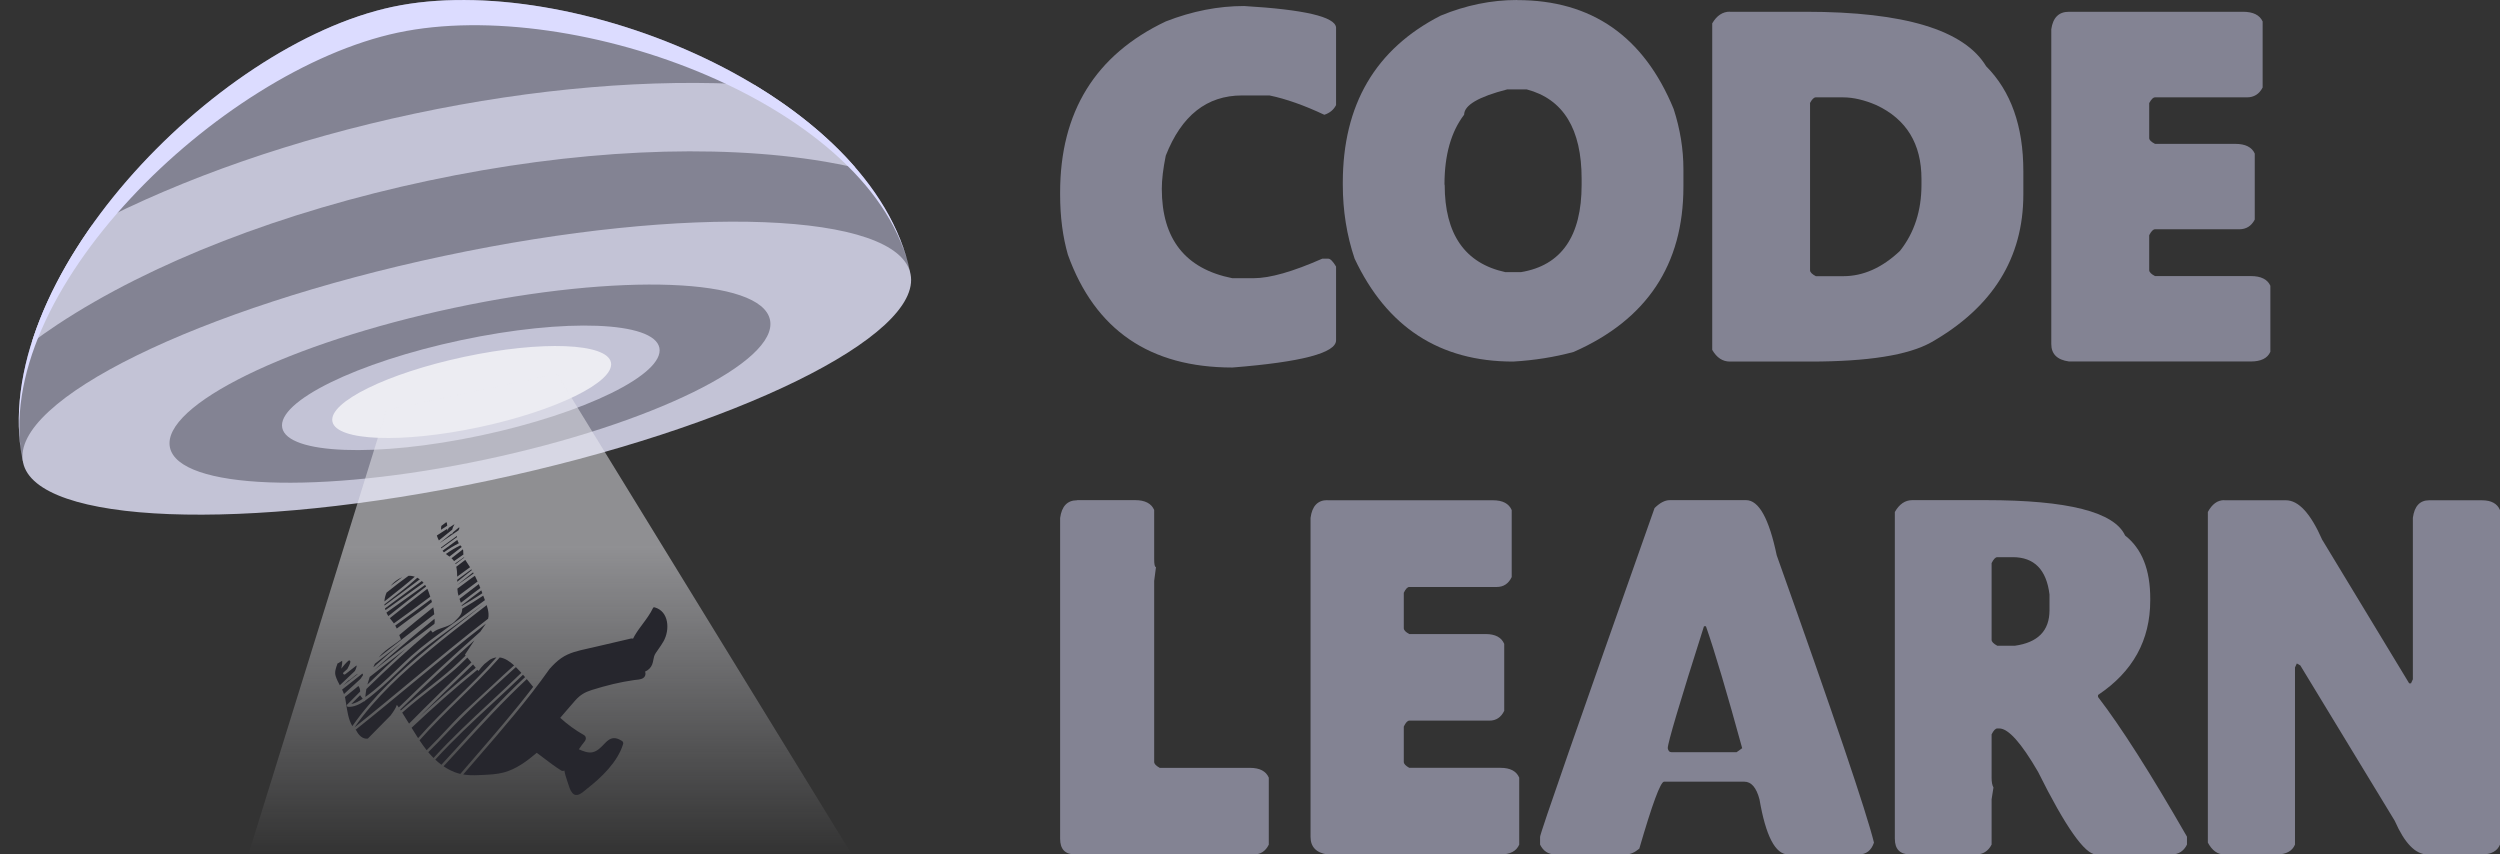 <svg width="158" height="54" viewBox="0 0 158 54" fill="none" xmlns="http://www.w3.org/2000/svg">
<rect x="0" y="0" width="158" height="54" fill="#333333" stroke="none"/>
<path d="M24.808 0.434C13.543 2.826 -0.898 17.762 1.438 29.137L29.351 22.55L57.524 17.224C55.188 5.851 36.074 -1.96 24.808 0.434Z" fill="#838393"/>
<path d="M30.958 30.358C46.446 27.069 58.349 21.229 57.544 17.313C56.739 13.397 43.531 12.889 28.043 16.178C12.556 19.467 0.652 25.307 1.457 29.223C2.262 33.139 15.47 33.647 30.958 30.358Z" fill="#C3C3D6"/>
<path d="M3.623 20.517C9.545 16.603 17.872 13.371 27.067 11.42C36.262 9.467 45.163 9.039 52.131 10.215C52.802 10.327 53.447 10.457 54.065 10.599C52.356 8.623 50.156 6.859 47.678 5.363C41.22 4.953 33.782 5.573 26.197 7.183C18.611 8.794 11.55 11.255 5.793 14.258C4.112 16.639 2.79 19.151 2.003 21.655C2.513 21.275 3.054 20.894 3.623 20.517Z" fill="#C3C3D6"/>
<path d="M30.687 29.041C41.16 26.817 49.209 22.867 48.665 20.219C48.121 17.57 39.19 17.227 28.716 19.452C18.244 21.676 10.194 25.626 10.739 28.274C11.283 30.922 20.214 31.266 30.687 29.041Z" fill="#838393"/>
<path d="M30.375 27.524C36.956 26.126 42.015 23.644 41.673 21.98C41.331 20.316 35.718 20.1 29.137 21.498C22.555 22.896 17.497 25.378 17.838 27.042C18.18 28.706 23.793 28.922 30.375 27.524Z" fill="#C3C3D6"/>
<path d="M30.269 27.001C35.13 25.968 38.866 24.135 38.613 22.906C38.361 21.676 34.215 21.517 29.354 22.549C24.493 23.582 20.757 25.416 21.009 26.645C21.262 27.874 25.407 28.034 30.269 27.001Z" fill="#ECECF2"/>
<path d="M25.142 2.063C36.407 -0.329 55.354 6.667 57.524 17.226C55.188 5.851 36.073 -1.96 24.808 0.434C13.543 2.826 -0.898 17.762 1.438 29.137C-0.73 18.578 13.878 4.455 25.142 2.063Z" fill="#DCDCFF"/>
<path opacity="0.5" d="M15.698 54.001H53.836L35.194 23.632L29.81 24.775L24.425 25.919L15.698 54.001Z" fill="url(#paint0_linear_448_68381)"/>
<path fill-rule="evenodd" clip-rule="evenodd" d="M28.068 33.354C28.002 33.396 27.936 33.438 27.871 33.481L27.872 33.478C27.871 33.399 27.878 33.319 27.891 33.238C27.911 33.223 27.931 33.207 27.952 33.192C28.036 33.128 28.121 33.063 28.206 33C28.223 33.018 28.236 33.039 28.243 33.064H28.245C28.255 33.119 28.261 33.173 28.265 33.226C28.199 33.269 28.134 33.311 28.068 33.354ZM28.578 33.478L28.578 33.477L28.58 33.476L28.578 33.478ZM28.578 33.477C28.605 33.37 28.645 33.265 28.707 33.168C28.714 33.156 28.717 33.144 28.719 33.131C28.598 33.206 28.478 33.283 28.359 33.361C28.323 33.421 28.293 33.483 28.266 33.547C28.27 33.503 28.271 33.459 28.271 33.416L27.608 33.843C27.64 33.95 27.683 34.054 27.737 34.155C28.018 33.931 28.299 33.707 28.578 33.477ZM28.54 33.784C28.54 33.769 28.541 33.752 28.543 33.736C28.543 33.728 28.544 33.72 28.545 33.712C28.303 33.908 28.062 34.103 27.819 34.297C27.819 34.299 27.822 34.302 27.824 34.304C28.206 34.041 28.59 33.779 28.975 33.518C28.99 33.484 29.006 33.453 29.022 33.419C29.039 33.387 29.034 33.352 29.017 33.325C28.954 33.377 28.891 33.429 28.828 33.481C28.765 33.533 28.701 33.585 28.638 33.637L28.638 33.637C28.605 33.686 28.571 33.734 28.541 33.784H28.54ZM29.329 35.214C29.237 35.279 29.144 35.345 29.051 35.41C28.959 35.476 28.866 35.541 28.774 35.606L28.777 35.614L28.779 35.618C28.781 35.622 28.782 35.626 28.784 35.63C28.786 35.634 28.787 35.638 28.788 35.642C28.79 35.647 28.791 35.651 28.792 35.655L28.898 35.575C29.045 35.463 29.191 35.352 29.337 35.239C29.335 35.235 29.334 35.231 29.333 35.227C29.332 35.224 29.33 35.22 29.329 35.216V35.214ZM28.896 36.444L28.896 36.444C29.166 36.245 29.436 36.045 29.707 35.848C29.654 35.761 29.597 35.675 29.538 35.59C29.49 35.519 29.444 35.452 29.406 35.385C29.216 35.531 29.027 35.675 28.836 35.819C28.881 36.022 28.893 36.233 28.895 36.444H28.896ZM28.896 36.642C29.195 36.422 29.493 36.203 29.791 35.985H29.793C29.798 35.995 29.804 36.005 29.809 36.014L29.81 36.015L29.81 36.015L29.81 36.015C29.813 36.021 29.817 36.026 29.82 36.032L29.819 36.032C29.511 36.277 29.203 36.522 28.896 36.768V36.642L28.896 36.642ZM27.034 38.264C26.946 38.335 26.857 38.406 26.768 38.477C26.199 38.886 25.634 39.302 25.076 39.726C25.047 39.661 25.014 39.597 24.979 39.535C25.741 38.99 26.494 38.432 27.246 37.872C27.265 37.931 27.283 37.991 27.3 38.05C27.211 38.121 27.123 38.193 27.034 38.264ZM24.863 39.359C24.868 39.366 24.873 39.373 24.877 39.379L24.877 39.379C24.882 39.386 24.886 39.393 24.891 39.4C25.666 38.846 26.43 38.282 27.194 37.712C27.154 37.594 27.114 37.479 27.074 37.368C27.054 37.314 27.032 37.262 27.008 37.212C26.21 37.822 25.419 38.437 24.638 39.068C24.704 39.156 24.775 39.245 24.849 39.34L24.85 39.34L24.85 39.34L24.85 39.34L24.865 39.359H24.863ZM22.162 42.952C22.004 43.077 21.846 43.202 21.688 43.327C21.769 43.247 21.852 43.169 21.935 43.091L21.935 43.091L21.935 43.091C21.977 43.053 22.018 43.014 22.06 42.974C22.058 42.98 22.055 42.985 22.052 42.99C22.05 42.994 22.048 42.998 22.046 43.001C22.138 42.953 22.221 42.881 22.305 42.808C22.407 42.718 22.512 42.627 22.636 42.577C22.478 42.702 22.32 42.827 22.163 42.951L22.162 42.952L22.162 42.952L22.162 42.952L22.162 42.952L22.162 42.952L22.162 42.952L22.162 42.952L22.162 42.952ZM30.416 37.312C29.997 37.623 29.585 37.939 29.174 38.26L29.18 38.28L29.184 38.301C29.624 38.04 30.064 37.777 30.485 37.49C30.473 37.455 30.459 37.421 30.446 37.387L30.446 37.386L30.446 37.386C30.437 37.362 30.427 37.337 30.418 37.312H30.416ZM27.461 39.109C27.478 39.222 27.48 39.331 27.453 39.431H27.451C26.162 40.39 24.883 41.369 23.623 42.368C24.877 41.251 26.157 40.165 27.461 39.109ZM28.936 37.477C28.92 37.386 28.911 37.296 28.905 37.205L28.906 37.203C29.183 36.996 29.459 36.788 29.738 36.582C29.828 36.516 29.92 36.453 30.013 36.389C30.073 36.508 30.13 36.629 30.183 36.751C29.781 37.051 29.379 37.351 28.978 37.653C28.962 37.596 28.947 37.537 28.936 37.477ZM27.382 38.382C27.409 38.514 27.431 38.648 27.439 38.779H27.441C27.443 38.792 27.444 38.808 27.444 38.823C26.269 39.724 25.103 40.636 23.939 41.551C24.186 41.235 24.5 41.016 24.825 40.789C24.996 40.67 25.17 40.548 25.339 40.41C25.3 40.319 25.267 40.227 25.233 40.135L25.233 40.135C25.941 39.54 26.657 38.955 27.382 38.382ZM29.126 38.097C29.533 37.78 29.944 37.468 30.358 37.162L30.257 36.915C29.85 37.224 29.446 37.535 29.042 37.849L29.042 37.849C29.07 37.931 29.099 38.013 29.126 38.095V38.097ZM28.319 39.643C27.53 40.214 26.736 40.79 26.017 41.434V41.432C25.702 41.716 25.397 42.01 25.091 42.303L25.091 42.303L25.091 42.303C24.748 42.634 24.404 42.965 24.047 43.28C23.74 43.551 23.425 43.814 23.088 44.047C23.103 43.88 23.124 43.714 23.154 43.546C24.469 42.261 25.828 41.017 27.234 39.832C27.264 39.884 27.301 39.932 27.345 39.976C27.536 39.82 27.765 39.743 27.995 39.666C28.258 39.578 28.521 39.489 28.727 39.284L28.783 39.228C29.004 39.01 29.224 38.792 29.21 38.474L29.259 38.444C29.691 38.186 30.125 37.925 30.54 37.645L30.581 37.753L30.581 37.753L30.581 37.753L30.581 37.753L30.581 37.753L30.581 37.754L30.581 37.754L30.581 37.754L30.581 37.754L30.582 37.754L30.582 37.754L30.582 37.755L30.582 37.755L30.582 37.755L30.582 37.755L30.582 37.755L30.582 37.755L30.582 37.755L30.582 37.756L30.582 37.756L30.582 37.756L30.582 37.756L30.582 37.756L30.582 37.756L30.582 37.757L30.582 37.757L30.583 37.757L30.583 37.757L30.583 37.757L30.583 37.757L30.583 37.757C30.604 37.814 30.626 37.872 30.647 37.929C30.16 38.285 29.674 38.644 29.191 39.004C28.904 39.218 28.612 39.43 28.319 39.643ZM22.013 43.274L22.013 43.274L21.62 43.583C21.666 43.673 21.704 43.767 21.739 43.864C22.083 43.546 22.428 43.229 22.775 42.914C22.791 42.892 22.806 42.87 22.822 42.848L22.822 42.848C22.857 42.798 22.892 42.749 22.923 42.701C22.95 42.658 22.938 42.604 22.906 42.57H22.904C22.608 42.805 22.31 43.039 22.013 43.273L22.013 43.273L22.013 43.274L22.013 43.274L22.013 43.274L22.013 43.274L22.013 43.274L22.013 43.274L22.013 43.274L22.013 43.274L22.013 43.274ZM24.702 41.736C25.014 41.495 25.324 41.252 25.636 41.007V41.008C24.813 41.741 24.009 42.495 23.219 43.263L23.224 43.243C23.268 43.089 23.316 42.934 23.366 42.782C23.809 42.43 24.255 42.081 24.702 41.736ZM29.084 47.282L29.084 47.282L29.084 47.283C28.734 47.665 28.384 48.048 28.032 48.428C28.253 48.579 28.492 48.708 28.756 48.809C28.866 48.851 28.978 48.884 29.092 48.911C29.406 48.545 29.722 48.181 30.037 47.816L30.038 47.816L30.038 47.816L30.038 47.816L30.038 47.816L30.038 47.816L30.038 47.816L30.038 47.816L30.038 47.815L30.038 47.815L30.038 47.815L30.038 47.815L30.038 47.815L30.039 47.815L30.039 47.815L30.039 47.815L30.039 47.815L30.039 47.814L30.039 47.814L30.039 47.814L30.039 47.814L30.039 47.814L30.04 47.814L30.04 47.814L30.04 47.814L30.04 47.813L30.04 47.813L30.04 47.813C31.289 46.369 32.539 44.926 33.696 43.41C33.563 43.246 33.429 43.082 33.293 42.919C31.815 44.296 30.45 45.789 29.084 47.282L29.084 47.282L29.084 47.282L29.084 47.282L29.084 47.282L29.084 47.282L29.084 47.282L29.084 47.282L29.084 47.282L29.084 47.282L29.084 47.282L29.084 47.282L29.084 47.282L29.084 47.282L29.084 47.282L29.084 47.282L29.084 47.282L29.084 47.282L29.084 47.282L29.084 47.282L29.084 47.282L29.084 47.282L29.084 47.282L29.084 47.282L29.084 47.282L29.084 47.282L29.084 47.282ZM22.759 43.938C22.811 44.015 22.866 44.091 22.923 44.163C22.707 44.302 22.46 44.451 22.2 44.496C22.323 44.371 22.448 44.247 22.572 44.124L22.572 44.124C22.634 44.062 22.697 44 22.759 43.938ZM30.067 42.205C28.837 43.211 27.64 44.258 26.475 45.339L26.477 45.338C27.603 44.21 28.746 43.098 29.898 41.994C29.953 42.064 30.01 42.135 30.067 42.205ZM32.948 42.525L32.948 42.525C32.93 42.503 32.911 42.481 32.891 42.46C32.801 42.362 32.705 42.26 32.605 42.161L32.511 42.245C32.444 42.304 32.377 42.364 32.311 42.425C30.907 43.7 29.508 44.972 28.211 46.357C27.837 46.755 27.459 47.154 27.066 47.538C27.172 47.666 27.284 47.786 27.4 47.904C28.545 46.648 29.789 45.49 31.034 44.333C31.676 43.734 32.319 43.136 32.948 42.525ZM25.314 44.876C25.307 44.867 25.301 44.858 25.295 44.848C26.822 43.35 28.389 41.893 29.984 40.469C29.883 40.62 29.784 40.771 29.684 40.922C29.584 41.073 29.485 41.225 29.384 41.376C29.394 41.39 29.406 41.404 29.417 41.418L29.429 41.432L29.374 41.486L29.374 41.486C29.131 41.723 28.889 41.959 28.637 42.187C28.122 42.651 27.573 43.081 27.024 43.512L27.024 43.512C26.574 43.864 26.125 44.216 25.694 44.587L25.332 44.904C25.326 44.895 25.32 44.885 25.314 44.876ZM28.896 36.974L29.27 36.713L29.644 36.453C29.741 36.381 29.838 36.31 29.935 36.24C29.93 36.228 29.923 36.217 29.917 36.206L29.917 36.206C29.911 36.194 29.904 36.183 29.899 36.171C29.768 36.275 29.637 36.379 29.507 36.483C29.303 36.645 29.099 36.807 28.896 36.971V36.972V36.974ZM26.514 46.788L26.514 46.787V46.789L26.514 46.788ZM26.966 47.413C26.807 47.213 26.658 47.004 26.514 46.788C27.313 45.878 28.18 45.025 29.047 44.172L29.047 44.172L29.047 44.172L29.047 44.172C29.915 43.318 30.783 42.464 31.584 41.551C31.913 41.593 32.218 41.803 32.491 42.052C32.032 42.462 31.581 42.882 31.131 43.303L31.131 43.303L31.131 43.303C30.826 43.588 30.521 43.873 30.213 44.154C29.642 44.677 29.086 45.19 28.556 45.757L28.415 45.907C27.939 46.416 27.463 46.925 26.966 47.413ZM26.931 37.069C26.911 37.034 26.889 36.999 26.866 36.966C26.569 37.178 26.272 37.391 25.974 37.604L25.973 37.606L25.967 37.61L25.966 37.61C25.451 37.979 24.936 38.349 24.421 38.717C24.456 38.794 24.498 38.866 24.543 38.937C25.329 38.303 26.127 37.683 26.93 37.069H26.931ZM24.68 45.224C24.198 45.705 23.72 46.191 23.247 46.68C22.924 46.724 22.668 46.473 22.512 46.159C22.501 46.152 22.49 46.142 22.48 46.133L22.48 46.133L22.47 46.124C23.705 45.142 24.921 44.134 26.136 43.126L26.136 43.126C27.648 41.873 29.159 40.62 30.708 39.416C30.654 39.5 30.592 39.587 30.522 39.684C30.465 39.764 30.41 39.844 30.355 39.924L30.355 39.924L30.355 39.924L30.355 39.924L30.355 39.924L30.355 39.925L30.355 39.925L30.355 39.925L30.355 39.925L30.355 39.925L30.355 39.925L30.355 39.925L30.355 39.925L30.355 39.925L30.354 39.925L30.354 39.925L30.354 39.925L30.354 39.926L30.354 39.926L30.354 39.926C28.6 41.481 26.875 43.07 25.201 44.711L25.201 44.711C25.163 44.656 25.124 44.6 25.084 44.547C25 44.785 24.839 45.011 24.68 45.224ZM22.403 45.973L22.406 45.971L22.403 45.975V45.973ZM26.03 43.006L26.03 43.006L26.03 43.006C27.622 41.685 29.214 40.365 30.85 39.103C30.875 39.004 30.885 38.897 30.873 38.766C30.857 38.588 30.813 38.414 30.758 38.243C30.531 38.419 30.305 38.595 30.078 38.771L30.078 38.772C29.122 39.513 28.166 40.255 27.236 41.027C25.467 42.494 23.727 44.077 22.406 45.971C23.626 44.999 24.828 44.003 26.03 43.006ZM22.536 42.125C22.517 42.225 22.479 42.314 22.432 42.4L22.433 42.403C22.112 42.701 21.793 43.005 21.476 43.31C21.376 43.124 21.279 42.934 21.213 42.728C21.133 42.476 21.226 42.224 21.318 41.974L21.337 41.922C21.351 41.922 21.364 41.92 21.378 41.912L21.378 41.912L21.378 41.912C21.46 41.861 21.542 41.811 21.625 41.761C21.638 41.873 21.617 41.985 21.596 42.098C21.587 42.151 21.577 42.205 21.57 42.259C21.708 42.079 21.85 41.907 22.019 41.758C22.078 41.706 22.157 41.761 22.143 41.833C22.118 41.97 22.045 42.105 21.971 42.242L21.949 42.284C21.91 42.32 21.87 42.355 21.83 42.39C21.79 42.425 21.75 42.461 21.711 42.497C21.632 42.567 21.741 42.674 21.822 42.612C21.94 42.52 22.058 42.428 22.175 42.335C22.293 42.242 22.411 42.15 22.529 42.058C22.536 42.078 22.541 42.101 22.536 42.125ZM29.258 34.715C29.017 34.906 28.776 35.095 28.533 35.283C28.593 35.336 28.65 35.395 28.697 35.462C28.796 35.393 28.894 35.323 28.993 35.254C29.091 35.184 29.19 35.114 29.289 35.045C29.288 35.036 29.287 35.028 29.285 35.02C29.284 35.013 29.283 35.005 29.282 34.996C29.279 34.96 29.279 34.928 29.278 34.896V34.896V34.896V34.896V34.896V34.896V34.896V34.896V34.896V34.896V34.896V34.896V34.896V34.896V34.896V34.896V34.896C29.277 34.834 29.276 34.778 29.258 34.716V34.715ZM29.606 41.642C29.671 41.718 29.735 41.793 29.794 41.867H29.793C28.464 43.14 27.147 44.426 25.852 45.733C25.709 45.499 25.567 45.266 25.419 45.039C25.455 45.008 25.491 44.977 25.526 44.946C25.562 44.914 25.598 44.883 25.634 44.852C26.151 44.402 26.687 43.977 27.223 43.552L27.223 43.552L27.223 43.552L27.223 43.552L27.223 43.552L27.223 43.552L27.223 43.552L27.223 43.552L27.223 43.552L27.223 43.552C27.679 43.19 28.134 42.829 28.578 42.453C28.911 42.172 29.225 41.867 29.535 41.56C29.558 41.587 29.582 41.615 29.606 41.642ZM27.023 40.995C27.968 40.207 28.94 39.452 29.913 38.697L29.913 38.697L29.913 38.697L29.913 38.697L29.913 38.697L29.913 38.697L29.913 38.697L29.913 38.697L29.914 38.697L29.914 38.696L29.914 38.696L29.914 38.696L29.914 38.696L29.914 38.696C30.143 38.518 30.372 38.341 30.601 38.162C30.041 38.571 29.483 38.985 28.928 39.401C28.675 39.591 28.419 39.778 28.162 39.965C27.389 40.529 26.611 41.097 25.915 41.746C25.7 41.947 25.488 42.151 25.275 42.355L25.275 42.355L25.275 42.355L25.275 42.355L25.275 42.355L25.275 42.355L25.275 42.355L25.275 42.355L25.275 42.355L25.275 42.355L25.275 42.355L25.275 42.355L25.275 42.355L25.275 42.355C24.792 42.819 24.309 43.282 23.794 43.71C23.76 43.739 23.724 43.768 23.688 43.799L23.688 43.799L23.688 43.799L23.688 43.799C23.503 43.955 23.293 44.131 23.068 44.285C23.068 44.297 23.067 44.309 23.065 44.321L23.063 44.337C23.059 44.332 23.055 44.327 23.051 44.321L23.051 44.321L23.051 44.321C23.047 44.316 23.042 44.31 23.038 44.305C22.71 44.526 22.351 44.694 21.993 44.671C21.924 44.666 21.889 44.584 21.939 44.533C22.21 44.258 22.483 43.985 22.76 43.712C22.765 43.613 22.745 43.514 22.69 43.412L22.649 43.357C22.365 43.586 22.081 43.818 21.798 44.05C21.8 44.059 21.803 44.068 21.805 44.077C21.81 44.095 21.815 44.113 21.818 44.131C21.838 44.233 21.857 44.355 21.877 44.489C21.943 44.934 22.028 45.508 22.269 45.889C23.573 44.017 25.282 42.448 27.025 40.995H27.023ZM41.273 38.42C41.29 38.385 41.338 38.372 41.372 38.382H41.368C42.292 38.64 42.337 39.808 41.943 40.517C41.841 40.7 41.721 40.871 41.602 41.042C41.547 41.12 41.492 41.199 41.439 41.278C41.345 41.42 41.319 41.559 41.292 41.701C41.274 41.798 41.256 41.896 41.216 41.997C41.139 42.197 40.968 42.364 40.77 42.445C40.8 42.535 40.807 42.629 40.762 42.723C40.668 42.92 40.419 42.945 40.213 42.965C40.169 42.97 40.126 42.974 40.088 42.979C39.646 43.043 39.209 43.124 38.775 43.227C38.314 43.338 37.856 43.464 37.405 43.606C36.966 43.745 36.676 43.913 36.368 44.253C36.145 44.501 35.927 44.758 35.708 45.015C35.607 45.133 35.507 45.251 35.406 45.368C35.865 45.785 36.367 46.152 36.908 46.459C37.062 46.546 37.05 46.737 36.951 46.856C36.822 47.014 36.702 47.183 36.584 47.356C36.866 47.48 37.174 47.604 37.456 47.54C37.755 47.472 37.971 47.245 38.176 47.029L38.176 47.029L38.177 47.028L38.178 47.028C38.201 47.003 38.224 46.979 38.247 46.955C38.6 46.59 38.877 46.556 39.311 46.829C39.373 46.868 39.403 46.945 39.383 47.016C39.053 48.135 38.015 49.137 37.119 49.833C37.081 49.862 37.041 49.896 36.999 49.931L36.999 49.931C36.749 50.142 36.428 50.411 36.17 50.113C36.043 49.965 35.969 49.731 35.905 49.529C35.889 49.476 35.873 49.426 35.857 49.38C35.777 49.148 35.708 48.93 35.669 48.698C35.607 48.732 35.534 48.737 35.467 48.695C35.091 48.46 34.738 48.192 34.385 47.924C34.306 47.865 34.228 47.805 34.15 47.746C34.093 47.702 34.034 47.659 33.975 47.617L33.923 47.579C33.3 48.105 32.626 48.609 31.835 48.821C31.392 48.939 30.916 48.959 30.454 48.979C30.381 48.982 30.308 48.985 30.235 48.988C29.912 49.003 29.588 49 29.273 48.946C29.564 48.608 29.857 48.271 30.149 47.934C31.741 46.096 33.333 44.26 34.733 42.276C34.961 42.019 35.204 41.779 35.477 41.59C35.965 41.251 36.555 41.12 37.131 40.994L37.131 40.994L37.131 40.994L37.131 40.994L37.131 40.993C37.23 40.972 37.327 40.95 37.424 40.928L38.167 40.755C38.738 40.622 39.309 40.489 39.88 40.355C39.924 40.345 39.969 40.35 40.008 40.366C40.038 40.301 40.073 40.237 40.108 40.177C40.262 39.912 40.443 39.669 40.624 39.426L40.624 39.426C40.861 39.107 41.098 38.788 41.273 38.42ZM33.186 42.795L33.186 42.795C33.142 42.745 33.099 42.694 33.054 42.644C32.436 43.242 31.804 43.827 31.173 44.413L31.173 44.413L31.173 44.413L31.173 44.413L31.172 44.413L31.172 44.413L31.172 44.413L31.172 44.413L31.172 44.413L31.172 44.413L31.172 44.413L31.172 44.413L31.172 44.413C29.913 45.58 28.655 46.747 27.509 48.008C27.631 48.123 27.76 48.232 27.896 48.333C28.244 47.956 28.591 47.577 28.938 47.198C30.316 45.691 31.694 44.184 33.184 42.795H33.186ZM30.601 41.979L30.601 41.979L30.601 41.978L30.601 41.978L30.601 41.978L30.601 41.978L30.601 41.978L30.601 41.978L30.601 41.978L30.601 41.978L30.601 41.978C30.725 41.88 30.849 41.781 30.974 41.682V41.684C31.111 41.607 31.244 41.565 31.375 41.551C30.597 42.429 29.758 43.254 28.919 44.079C28.065 44.918 27.212 45.757 26.423 46.652C26.282 46.435 26.146 46.216 26.012 45.995C27.356 44.726 28.74 43.499 30.172 42.329C30.18 42.339 30.188 42.349 30.197 42.359C30.21 42.376 30.224 42.392 30.238 42.408C30.349 42.257 30.47 42.109 30.601 41.979L30.601 41.979ZM23.693 41.949C23.658 42.024 23.625 42.101 23.593 42.178C24.193 41.645 24.798 41.119 25.41 40.599C24.836 41.049 24.265 41.498 23.693 41.949ZM25.396 37.336C25.726 37.081 26.05 36.8 26.373 36.513C26.428 36.542 26.482 36.574 26.534 36.612C25.793 37.172 25.049 37.723 24.302 38.273L24.301 38.269L24.301 38.269C24.298 38.245 24.295 38.223 24.295 38.199C24.66 37.909 25.027 37.621 25.396 37.336ZM28.179 35.011C28.472 34.805 28.777 34.621 29.096 34.465V34.467C29.126 34.5 29.156 34.534 29.183 34.569C28.925 34.773 28.665 34.976 28.405 35.179L28.405 35.179C28.374 35.155 28.342 35.132 28.311 35.109L28.311 35.109L28.311 35.109L28.311 35.109L28.311 35.109L28.311 35.109L28.311 35.109C28.266 35.077 28.221 35.045 28.179 35.011ZM24.429 37.457C24.354 37.633 24.306 37.819 24.295 38.012L25.477 37.071C25.726 36.874 25.971 36.662 26.216 36.446C26.09 36.404 25.957 36.384 25.818 36.391C25.715 36.467 25.611 36.544 25.508 36.62C25.404 36.697 25.3 36.774 25.197 36.85C24.938 37.05 24.682 37.252 24.427 37.455L24.429 37.457ZM24.332 38.449C25.111 37.877 25.887 37.301 26.66 36.719L26.661 36.718C26.698 36.754 26.735 36.793 26.77 36.835C26.503 37.026 26.235 37.218 25.968 37.41C25.432 37.794 24.897 38.177 24.362 38.56C24.35 38.524 24.34 38.487 24.332 38.449ZM27.866 34.602C27.871 34.622 27.878 34.641 27.886 34.659C28.157 34.463 28.429 34.269 28.702 34.074C28.761 34.031 28.819 33.989 28.88 33.947V33.947C28.88 33.92 28.88 33.893 28.881 33.867C28.541 34.111 28.204 34.358 27.867 34.604L27.866 34.602ZM24.692 37.024L24.692 37.024H24.69C24.873 36.803 25.106 36.62 25.374 36.501C25.379 36.499 25.384 36.498 25.389 36.496C25.397 36.493 25.404 36.491 25.411 36.488C25.355 36.532 25.298 36.574 25.242 36.617C25.185 36.66 25.129 36.703 25.072 36.746C24.947 36.84 24.82 36.932 24.692 37.024L24.692 37.024L24.692 37.024ZM27.968 34.809C27.995 34.844 28.025 34.876 28.057 34.907C28.358 34.693 28.67 34.497 28.999 34.333C28.955 34.264 28.925 34.193 28.905 34.123C28.882 34.14 28.859 34.156 28.836 34.172C28.813 34.189 28.79 34.205 28.767 34.222C28.561 34.372 28.356 34.523 28.151 34.673L27.968 34.809Z" fill="#26262D"/>
<path d="M68.072 31.609H71.751C72.365 31.609 72.766 31.819 72.944 32.23V35.339C72.944 35.675 72.98 35.839 73.058 35.839L72.944 36.714V48.155C72.944 48.275 73.058 48.395 73.294 48.529H79.002C79.617 48.529 80.01 48.738 80.188 49.149V53.379C79.988 53.79 79.674 54 79.245 54H67.95C67.314 54 67 53.671 67 53.006V32.738C67.1 31.991 67.457 31.617 68.072 31.617V31.609Z" fill="#838393"/>
<path d="M83.888 31.617H94.359C94.967 31.617 95.364 31.826 95.54 32.237V36.469C95.342 36.887 95.024 37.097 94.6 37.097H89.067C88.953 37.097 88.84 37.216 88.72 37.463V39.706C88.72 39.825 88.833 39.945 89.067 40.072H93.892C94.501 40.072 94.89 40.281 95.067 40.693V44.924C94.868 45.335 94.557 45.544 94.132 45.544H89.067C88.953 45.544 88.84 45.672 88.72 45.918V48.154C88.72 48.273 88.833 48.4 89.067 48.527H94.84C95.449 48.527 95.838 48.737 96.015 49.148V53.379C95.838 53.79 95.449 54 94.84 54H83.888C83.18 53.895 82.826 53.521 82.826 52.886V32.731C82.925 31.983 83.279 31.609 83.888 31.609V31.617Z" fill="#838393"/>
<path d="M105.525 31.609H110.352C111.157 31.609 111.802 32.768 112.288 35.093C115.905 45.253 117.956 51.308 118.435 53.252C118.268 53.753 117.942 54 117.471 54H113.013C112.201 54 111.599 52.841 111.2 50.523C111.005 49.776 110.686 49.402 110.236 49.402H105.169C104.945 49.402 104.423 50.815 103.604 53.633C103.314 53.88 103.031 54 102.756 54H98.297C97.855 54 97.536 53.79 97.333 53.379V52.886C97.333 52.676 99.747 45.746 104.568 32.11C104.908 31.774 105.227 31.609 105.532 31.609H105.525ZM107.692 39.579C106.162 44.386 105.401 46.957 105.401 47.286C105.43 47.451 105.51 47.54 105.648 47.54H109.751L110.106 47.286C109.142 43.773 108.381 41.201 107.815 39.579H107.692Z" fill="#838393"/>
<path d="M120.856 31.609H125.502C130.691 31.609 133.624 32.357 134.307 33.845C135.366 34.675 135.895 35.998 135.895 37.822V37.949C135.895 40.468 134.792 42.457 132.595 43.922V44.049C134.05 45.941 135.924 48.886 138.217 52.878V53.379C138.012 53.79 137.688 54 137.247 54H132.47C131.764 54 130.536 52.258 128.802 48.774C127.743 46.95 126.927 46.038 126.354 46.038H126.229C126.112 46.038 125.994 46.165 125.869 46.412V49.148C125.869 49.424 125.906 49.626 125.987 49.768L125.869 50.516V53.379C125.656 53.79 125.325 54 124.891 54H120.731C120.077 54 119.754 53.671 119.754 53.005V32.357C120.04 31.856 120.408 31.609 120.856 31.609ZM125.869 35.587V40.438C125.869 40.558 125.987 40.678 126.229 40.812H127.332C128.794 40.61 129.529 39.863 129.529 38.569V37.575C129.338 35.998 128.559 35.213 127.207 35.213H126.229C126.112 35.213 125.994 35.34 125.869 35.587Z" fill="#838393"/>
<path d="M140.563 31.617H144.464C145.27 31.617 146.029 32.446 146.759 34.105L152.259 43.186H152.376L152.493 42.931V32.73C152.59 31.991 152.934 31.617 153.527 31.617H156.849C157.449 31.617 157.828 31.826 158 32.237V53.379C157.828 53.79 157.449 54 156.849 54H153.41C152.659 54 151.969 53.29 151.349 51.877L145.381 42.057L145.16 41.93L145.043 42.184V53.379C144.871 53.79 144.485 54 143.892 54H140.57C140.15 54 139.805 53.753 139.536 53.252V32.357C139.805 31.856 140.15 31.609 140.57 31.609L140.563 31.617Z" fill="#838393"/>
<path d="M78.628 0.381C82.423 0.605 84.366 1.059 84.439 1.731V6.643C84.287 6.94 84.037 7.145 83.696 7.254C82.435 6.661 81.284 6.25 80.23 6.032H78.5C76.271 6.032 74.669 7.303 73.676 9.838C73.511 10.654 73.426 11.35 73.426 11.931C73.426 15.107 74.912 16.989 77.879 17.582H79.237C80.26 17.582 81.704 17.17 83.568 16.348H83.946C84.073 16.348 84.238 16.511 84.439 16.844V21.508C84.439 22.307 82.252 22.882 77.885 23.227C72.671 23.227 69.205 20.855 67.493 16.105C67.165 14.968 67 13.698 67 12.294V12.167C67 7.073 69.229 3.467 73.676 1.355C75.345 0.702 76.996 0.381 78.622 0.381H78.628Z" fill="#838393"/>
<path d="M95.884 0.006C100.593 0.006 103.888 2.299 105.776 6.891C106.184 8.156 106.392 9.42 106.392 10.697V11.804C106.392 16.723 104.083 20.201 99.46 22.24C98.242 22.573 96.962 22.773 95.628 22.851C90.987 22.851 87.649 20.679 85.609 16.341C85.115 14.871 84.865 13.316 84.865 11.677V11.55C84.865 6.613 86.93 3.092 91.054 0.986C92.638 0.333 94.246 0 95.878 0L95.884 0.006ZM91.304 11.677C91.304 14.805 92.583 16.644 95.141 17.2H96.122C98.68 16.777 99.959 14.932 99.959 11.677V11.302C99.959 8.149 98.802 6.262 96.493 5.651H95.251C93.442 6.117 92.534 6.649 92.534 7.248C91.706 8.331 91.291 9.801 91.291 11.671L91.304 11.677Z" fill="#838393"/>
<path d="M109.321 0.744H114.146C120.346 0.744 124.141 1.894 125.524 4.187C127.089 5.76 127.875 7.968 127.875 10.818V12.288C127.875 16.305 125.938 19.415 122.064 21.629C120.614 22.446 118.062 22.851 114.401 22.851H109.327C108.871 22.851 108.499 22.609 108.213 22.113V1.476C108.499 0.986 108.871 0.738 109.327 0.738L109.321 0.744ZM114.395 6.516V17.08C114.395 17.201 114.517 17.328 114.761 17.455H116.491C117.758 17.455 118.951 16.922 120.078 15.857C120.986 14.708 121.437 13.316 121.437 11.683V11.308C121.437 9.087 120.486 7.533 118.586 6.643C117.825 6.316 117.124 6.153 116.485 6.153H114.755C114.639 6.153 114.517 6.274 114.389 6.516H114.395Z" fill="#838393"/>
<path d="M130.756 0.744H141.757C142.396 0.744 142.811 0.95 142.999 1.355V5.53C142.786 5.941 142.457 6.153 142.007 6.153H136.196C136.08 6.153 135.958 6.274 135.83 6.516V8.73C135.83 8.845 135.952 8.966 136.196 9.093H141.27C141.909 9.093 142.317 9.299 142.5 9.704V13.879C142.287 14.284 141.964 14.49 141.519 14.49H136.196C136.08 14.49 135.958 14.617 135.83 14.865V17.073C135.83 17.194 135.952 17.321 136.196 17.448H142.256C142.896 17.448 143.304 17.654 143.487 18.059V22.234C143.304 22.645 142.89 22.845 142.256 22.845H130.756C130.013 22.742 129.641 22.373 129.641 21.744V1.851C129.745 1.113 130.117 0.744 130.756 0.744Z" fill="#838393"/>
<defs>
<linearGradient id="paint0_linear_448_68381" x1="34.767" y1="23.632" x2="34.767" y2="54" gradientUnits="userSpaceOnUse">
<stop offset="0.359" stop-color="#ECECF2"/>
<stop offset="1" stop-color="#ECECF2" stop-opacity="0"/>
</linearGradient>
</defs>
</svg>
